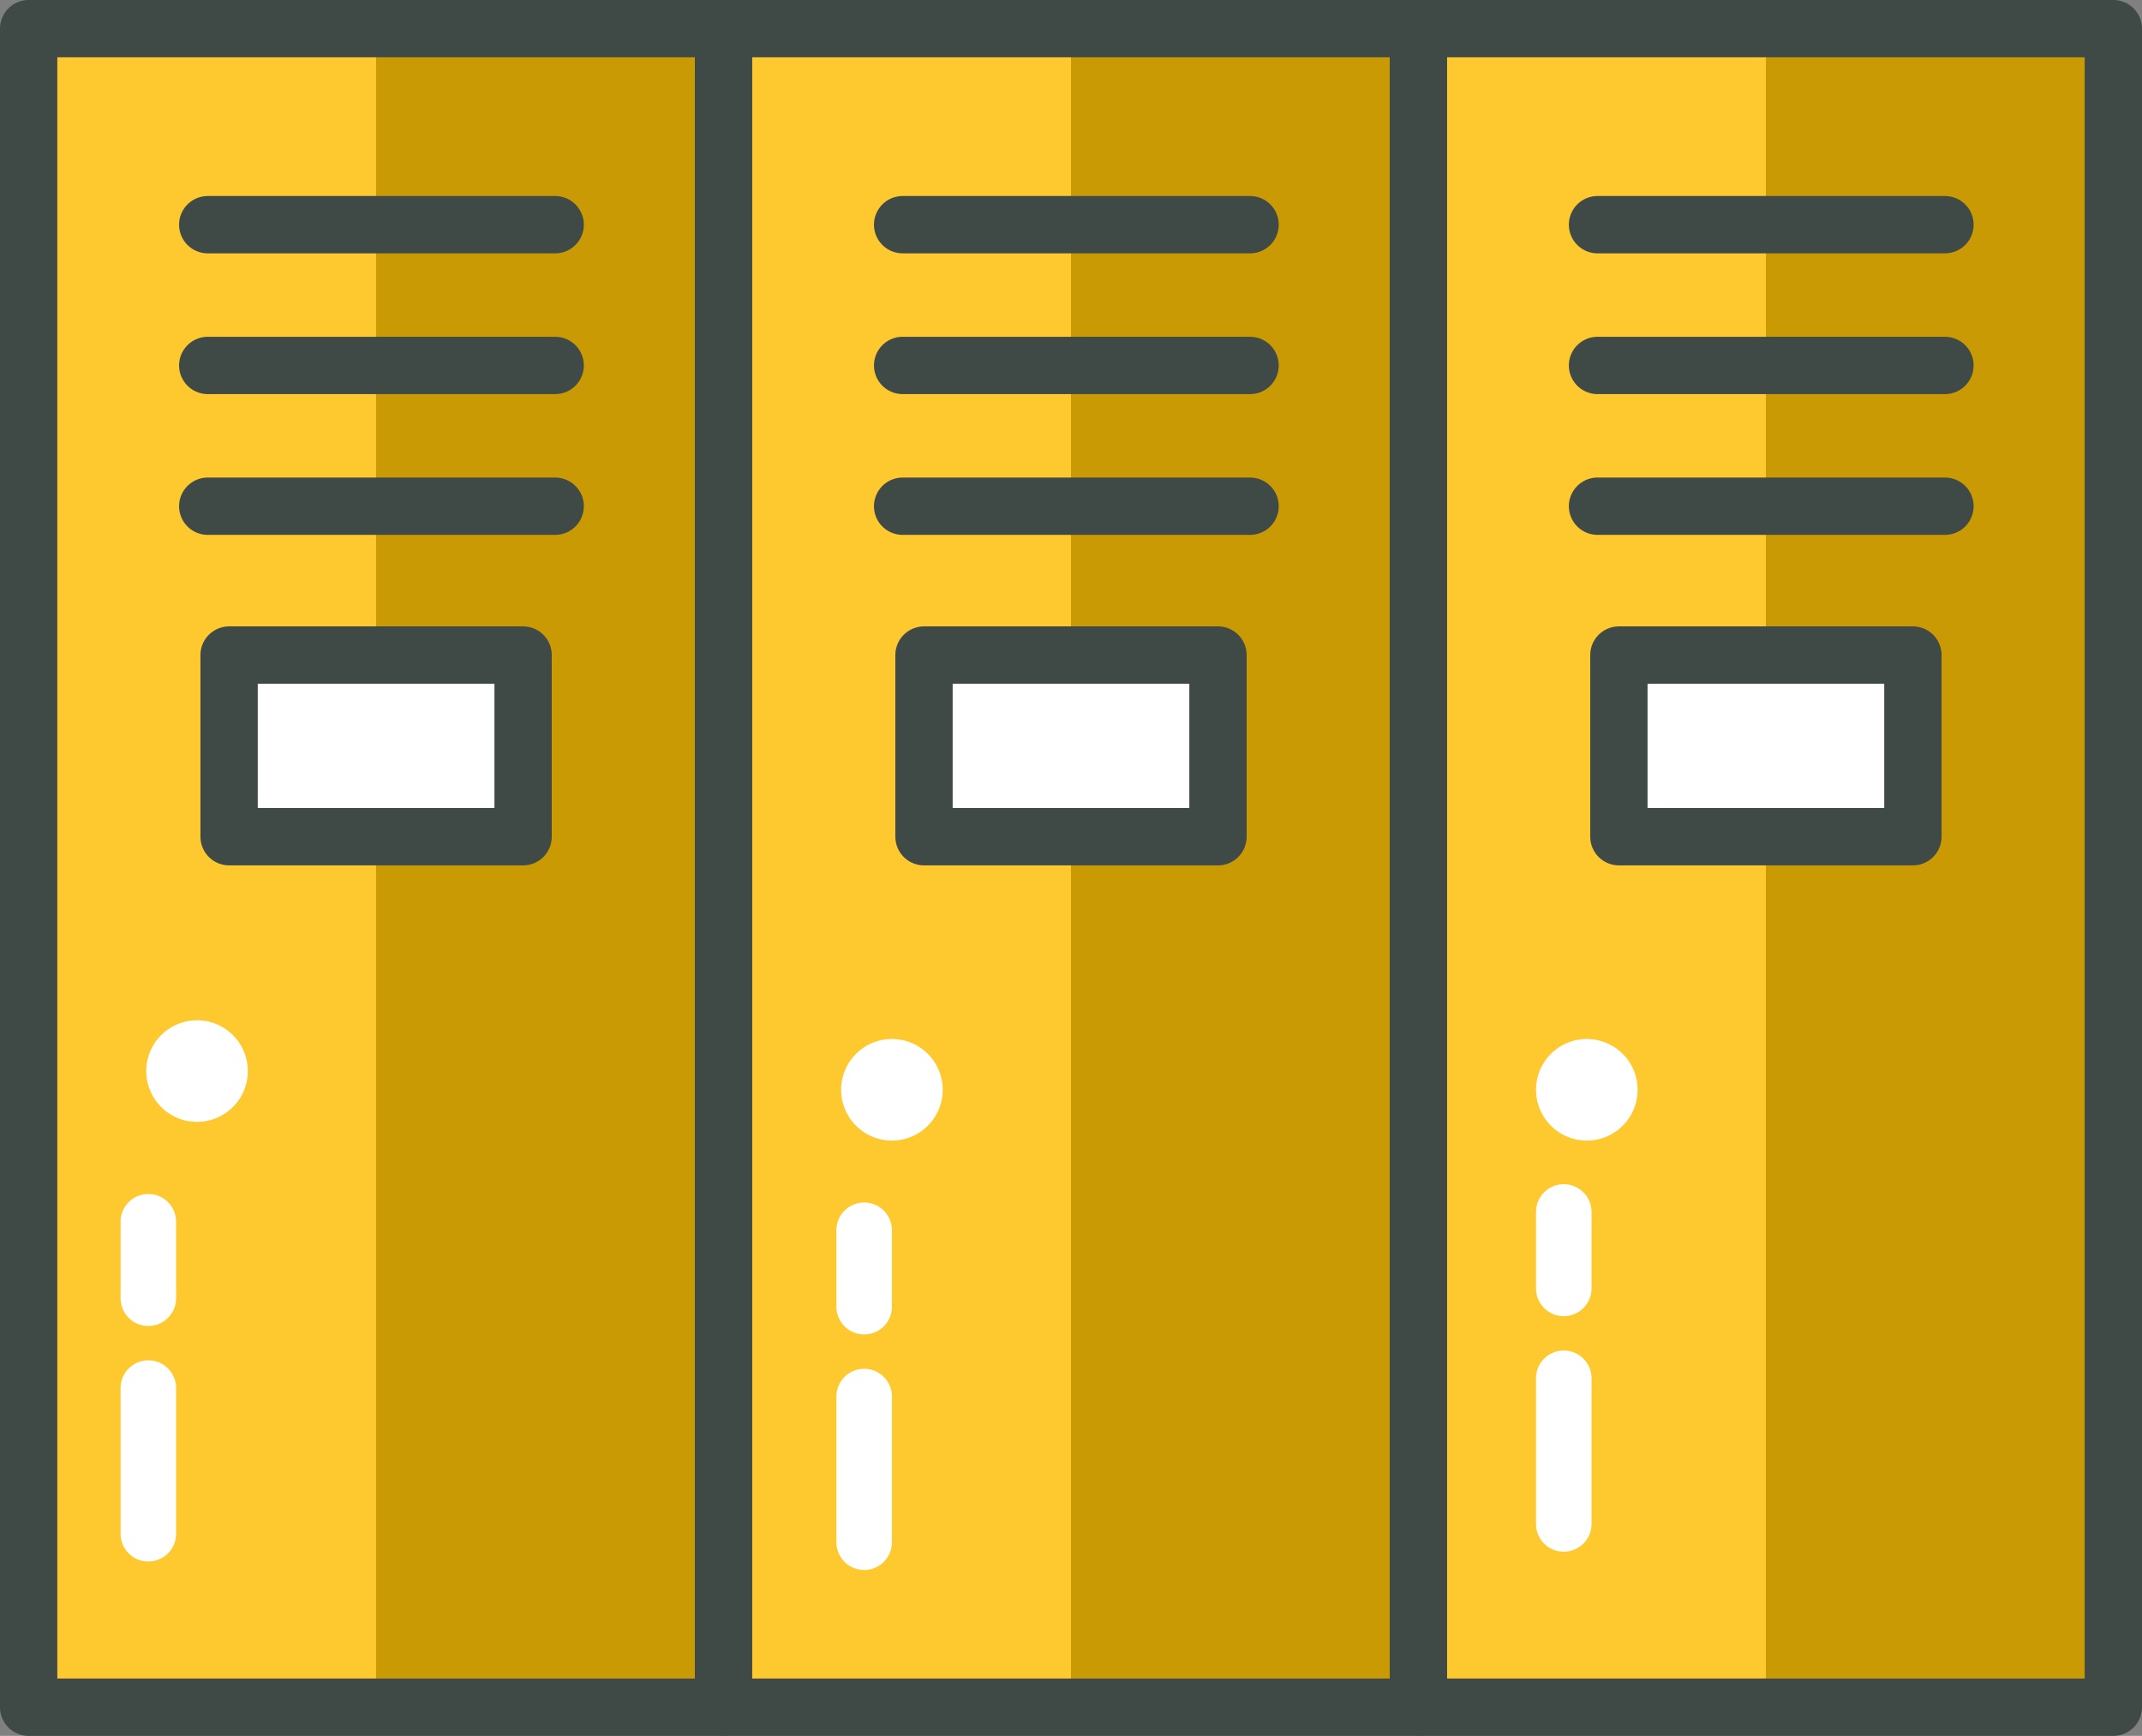 <svg xmlns="http://www.w3.org/2000/svg" width="186.852" height="151.414" viewBox="0 0 186.852 151.414">
    <rect x="0" y="0" width="186.852" height="151.414" fill="#808080" stroke="none"/>
    <g data-name="Grupo 56">
        <path data-name="Trazado 111" d="M0 0h60.617v146.414H0z" transform="translate(2.5 2.5)" style="fill:#fec82f"/>
        <path data-name="Rectángulo 85" transform="translate(32.809 2.5)" style="fill:#c99a03" d="M0 0h30.309v146.414H0z"/>
        <path data-name="Rectángulo 86" transform="translate(2.5 2.5)" style="stroke-linecap:round;stroke-linejoin:round;stroke-width:5px;stroke:#3f4a47;fill:none" d="M0 0h60.617v146.414H0z"/>
        <g data-name="Grupo 44">
            <path data-name="Línea 2" transform="translate(18.121 19.598)" style="stroke-linecap:round;stroke-linejoin:round;stroke-width:5px;stroke:#3f4a47;fill:none" d="M0 0h30.308"/>
            <path data-name="Línea 3" transform="translate(18.121 31.876)" style="stroke-linecap:round;stroke-linejoin:round;stroke-width:5px;stroke:#3f4a47;fill:none" d="M0 0h30.308"/>
            <path data-name="Línea 4" transform="translate(18.121 44.155)" style="stroke-linecap:round;stroke-linejoin:round;stroke-width:5px;stroke:#3f4a47;fill:none" d="M0 0h30.308"/>
        </g>
        <path data-name="Rectángulo 87" transform="translate(19.986 57.137)" style="fill:#fff;stroke-linecap:round;stroke-linejoin:round;stroke-width:5px;stroke:#3f4a47" d="M0 0h25.645v15.846H0z"/>
        <path data-name="Trazado 102" d="M637.972 932.663a4.43 4.43 0 1 1-4.43-4.429 4.429 4.429 0 0 1 4.43 4.429z" transform="translate(-616.354 -839.238)" style="fill:#fff"/>
        <g data-name="Grupo 47">
            <g data-name="Grupo 45">
                <path data-name="Trazado 103" d="M619.551 1104.242a2.421 2.421 0 0 1-2.422-2.421v-12.755a2.422 2.422 0 0 1 4.843 0v12.755a2.421 2.421 0 0 1-2.421 2.421z" transform="translate(-606.61 -968.038)" style="fill:#fff"/>
            </g>
            <g data-name="Grupo 46">
                <path data-name="Trazado 104" d="M619.551 1021.021a2.421 2.421 0 0 1-2.422-2.421v-6.619a2.422 2.422 0 1 1 4.843 0v6.619a2.421 2.421 0 0 1-2.421 2.421z" transform="translate(-606.61 -905.361)" style="fill:#fff"/>
            </g>
        </g>
        <path data-name="Rectángulo 88" transform="translate(63.118 2.5)" style="stroke:#3f4a47;fill:#fec82f" d="M0 0h60.617v146.414H0z"/>
        <path data-name="Rectángulo 89" transform="translate(93.426 2.5)" style="fill:#c99a03" d="M0 0h30.308v146.414H0z"/>
        <path data-name="Rectángulo 90" transform="translate(63.118 2.5)" style="stroke-linecap:round;stroke-linejoin:round;stroke-width:5px;stroke:#3f4a47;fill:none" d="M0 0h60.617v146.414H0z"/>
        <g data-name="Grupo 48">
            <path data-name="Línea 5" transform="translate(78.738 19.598)" style="stroke-linecap:round;stroke-linejoin:round;stroke-width:5px;stroke:#3f4a47;fill:none" d="M0 0h30.308"/>
            <path data-name="Línea 6" transform="translate(78.738 31.876)" style="stroke-linecap:round;stroke-linejoin:round;stroke-width:5px;stroke:#3f4a47;fill:none" d="M0 0h30.308"/>
            <path data-name="Línea 7" transform="translate(78.738 44.155)" style="stroke-linecap:round;stroke-linejoin:round;stroke-width:5px;stroke:#3f4a47;fill:none" d="M0 0h30.308"/>
        </g>
        <path data-name="Rectángulo 91" transform="translate(80.603 57.137)" style="fill:#fff;stroke-linecap:round;stroke-linejoin:round;stroke-width:5px;stroke:#3f4a47" d="M0 0h25.645v15.846H0z"/>
        <path data-name="Trazado 105" d="M962.257 941.394a4.43 4.43 0 1 1-4.43-4.429 4.429 4.429 0 0 1 4.43 4.429z" transform="translate(-880.022 -846.337)" style="fill:#fff"/>
        <g data-name="Grupo 51">
            <g data-name="Grupo 49">
                <path data-name="Trazado 106" d="M953.606 1108.191a2.421 2.421 0 0 1-2.422-2.421v-12.755a2.422 2.422 0 0 1 4.843 0v12.755a2.421 2.421 0 0 1-2.421 2.421z" transform="translate(-878.222 -971.248)" style="fill:#fff"/>
            </g>
            <g data-name="Grupo 50">
                <path data-name="Trazado 107" d="M953.606 1024.966a2.421 2.421 0 0 1-2.422-2.42v-6.619a2.422 2.422 0 1 1 4.843 0v6.619a2.421 2.421 0 0 1-2.421 2.42z" transform="translate(-878.222 -908.568)" style="fill:#fff"/>
            </g>
        </g>
        <path data-name="Rectángulo 92" transform="translate(123.735 2.5)" style="fill:#fec82f" d="M0 0h60.617v146.414H0z"/>
        <path data-name="Rectángulo 93" transform="translate(154.043 2.5)" style="fill:#c99a03" d="M0 0h30.309v146.414H0z"/>
        <path data-name="Rectángulo 94" transform="translate(123.735 2.5)" style="stroke-linecap:round;stroke-linejoin:round;stroke-width:5px;stroke:#3f4a47;fill:none" d="M0 0h60.617v146.414H0z"/>
        <g data-name="Grupo 52">
            <path data-name="Línea 8" transform="translate(139.355 19.598)" style="stroke-linecap:round;stroke-linejoin:round;stroke-width:5px;stroke:#3f4a47;fill:none" d="M0 0h30.308"/>
            <path data-name="Línea 9" transform="translate(139.355 31.876)" style="stroke-linecap:round;stroke-linejoin:round;stroke-width:5px;stroke:#3f4a47;fill:none" d="M0 0h30.308"/>
            <path data-name="Línea 10" transform="translate(139.355 44.155)" style="stroke-linecap:round;stroke-linejoin:round;stroke-width:5px;stroke:#3f4a47;fill:none" d="M0 0h30.308"/>
        </g>
        <path data-name="Rectángulo 95" transform="translate(141.22 57.137)" style="fill:#fff;stroke-linecap:round;stroke-linejoin:round;stroke-width:5px;stroke:#3f4a47" d="M0 0h25.646v15.846H0z"/>
        <path data-name="Trazado 108" d="M1286.539 941.394a4.43 4.43 0 1 1-4.43-4.429 4.429 4.429 0 0 1 4.43 4.429z" transform="translate(-1143.687 -846.337)" style="fill:#fff"/>
        <g data-name="Grupo 55">
            <g data-name="Grupo 53">
                <path data-name="Trazado 109" d="M1280.1 1099.663a2.421 2.421 0 0 1-2.423-2.421v-12.755a2.422 2.422 0 0 1 4.843 0v12.755a2.42 2.42 0 0 1-2.42 2.421z" transform="translate(-1143.687 -964.314)" style="fill:#fff"/>
            </g>
            <g data-name="Grupo 54">
                <path data-name="Trazado 110" d="M1280.1 1016.44a2.422 2.422 0 0 1-2.423-2.421v-6.619a2.422 2.422 0 1 1 4.843 0v6.619a2.421 2.421 0 0 1-2.42 2.421z" transform="translate(-1143.687 -901.635)" style="fill:#fff"/>
            </g>
        </g>
    </g>
</svg>
